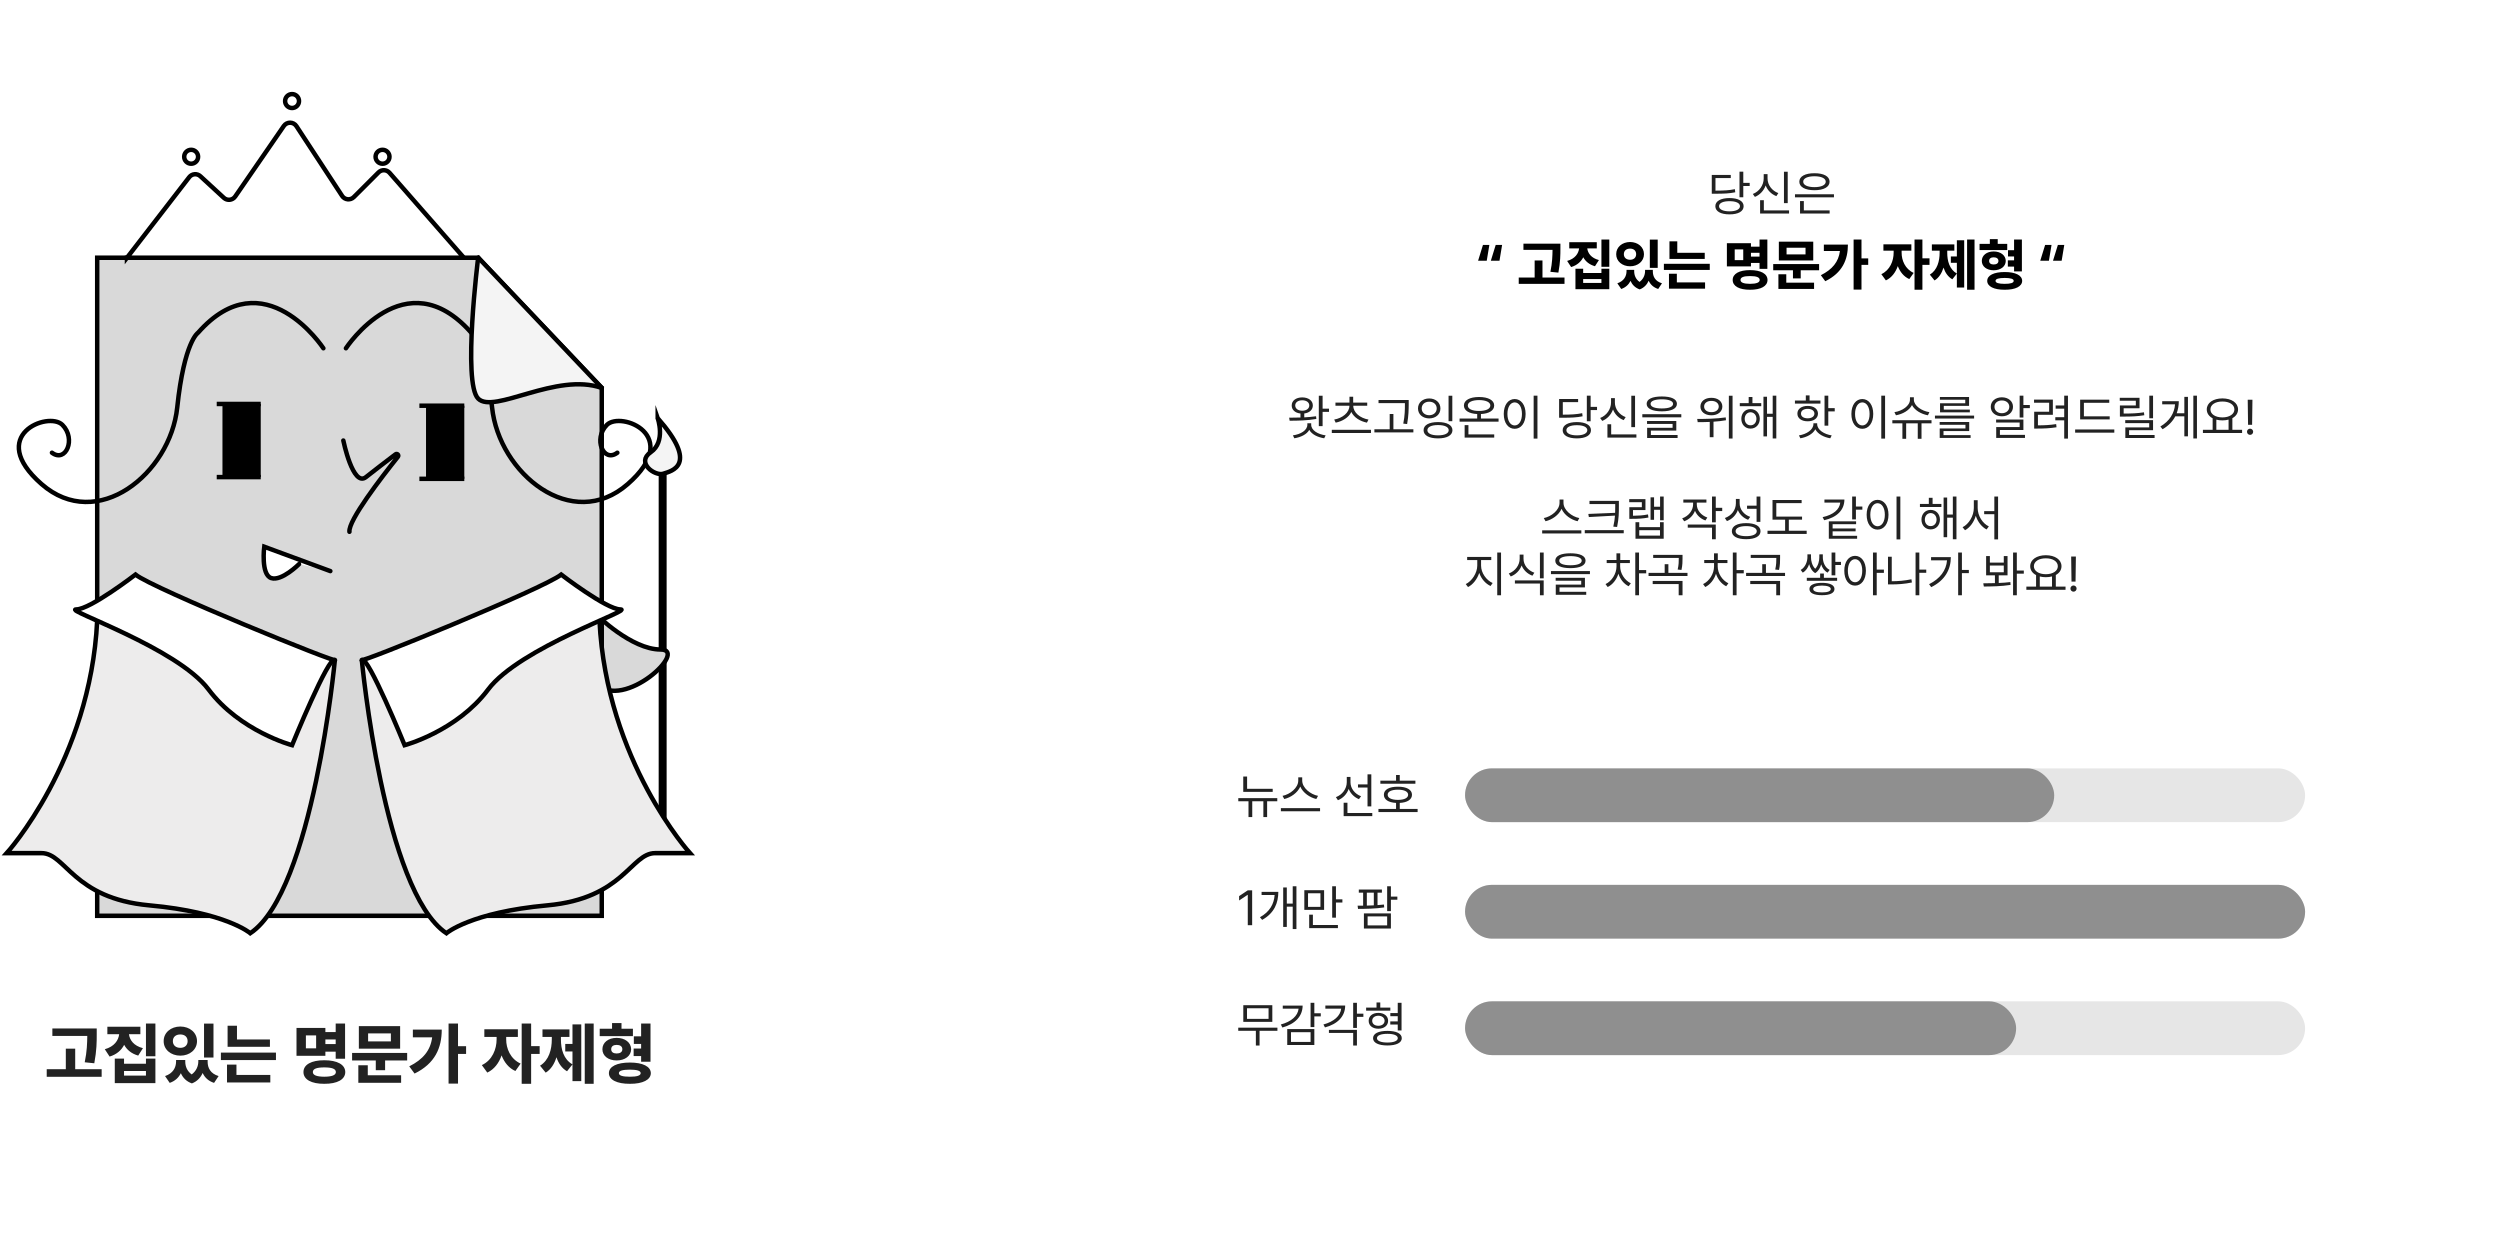 <svg width="1116" height="560" viewBox="0 0 1116 560" fill="none" xmlns="http://www.w3.org/2000/svg">
<path d="M43.18 459.115V461.635C43.18 465.004 43.18 468.842 42.096 474.643L37.818 474.203C38.844 469.281 38.917 465.546 38.961 462.455H23.375V459.115H43.18ZM45.377 477.279V480.678H20.855V477.279H29.381V468.139H33.57V477.279H45.377ZM62.662 458.324V461.664H57.565C57.872 464.257 59.703 466.85 63.805 467.904L61.695 471.215C58.678 470.365 56.612 468.622 55.426 466.41C54.195 468.812 52.071 470.717 48.922 471.654L46.783 468.373C51.017 467.201 52.877 464.433 53.199 461.664H47.926V458.324H62.662ZM69.371 456.918V471.508H65.152V456.918H69.371ZM55.367 472.562V474.848H65.152V472.562H69.371V483.52H51.236V472.562H55.367ZM55.367 480.15H65.152V478.1H55.367V480.15ZM82.701 473.91C82.701 476.005 83.507 478.158 85.572 479.623C87.652 478.085 88.502 475.888 88.531 473.91V473.178H92.691V473.91C92.662 476.752 93.981 479.271 97.584 480.355L95.562 483.402C93.028 482.582 91.402 481.015 90.465 478.979C89.571 481.015 88.033 482.729 85.66 483.637C83.17 482.758 81.617 481.088 80.738 479.066C79.772 481.015 78.175 482.567 75.758 483.402L73.678 480.355C77.252 479.154 78.57 476.547 78.6 473.91V473.178H82.701V473.91ZM95.299 456.947V472.094H91.08V456.947H95.299ZM80.504 458.236C84.723 458.266 87.945 460.961 87.945 464.77C87.945 468.52 84.723 471.244 80.504 471.244C76.285 471.244 73.033 468.52 73.062 464.77C73.033 460.961 76.285 458.266 80.504 458.236ZM80.504 461.781C78.541 461.781 77.164 462.836 77.164 464.77C77.164 466.645 78.541 467.758 80.504 467.758C82.408 467.758 83.756 466.645 83.756 464.77C83.756 462.836 82.408 461.781 80.504 461.781ZM120.494 464.008V467.289H101.598V457.885H105.787V464.008H120.494ZM123.189 469.896V473.207H98.609V469.896H123.189ZM120.67 479.857V483.227H101.334V475.229H105.553V479.857H120.67ZM154.039 456.918V472.621H149.85V469.457H145.25V471.303H132.359V458.881H145.25V460.727H149.85V456.918H154.039ZM136.549 462.191V467.963H141.119V462.191H136.549ZM144.752 473.295C150.553 473.295 154.098 475.229 154.127 478.568C154.098 481.908 150.553 483.842 144.752 483.812C139.01 483.842 135.465 481.908 135.465 478.568C135.465 475.229 139.01 473.295 144.752 473.295ZM144.752 476.488C141.383 476.488 139.654 477.104 139.654 478.568C139.654 479.975 141.383 480.619 144.752 480.648C148.18 480.619 149.908 479.975 149.938 478.568C149.908 477.104 148.18 476.488 144.752 476.488ZM145.25 466.059H149.85V464.008H145.25V466.059ZM181.754 470.043V473.383H171.91V477.748H167.75V473.383H157.174V470.043H181.754ZM178.619 458.061V468.139H160.191V458.061H178.619ZM164.322 461.312V464.887H174.488V461.312H164.322ZM179.059 480.004V483.373H159.957V475.521H164.176V480.004H179.059ZM204.459 456.918V467.025H208.062V470.482H204.459V483.725H200.24V456.918H204.459ZM197.193 459.613C197.193 467.787 194.205 474.76 185.064 479.242L182.691 476.02C188.858 472.929 192.169 468.915 192.916 463.07H184.303V459.613H197.193ZM225.963 463.949C225.934 467.992 227.809 472.709 232.408 474.789L230.064 478.1C227.105 476.781 225.084 474.188 223.912 471.127C222.726 474.525 220.616 477.367 217.525 478.803L215.094 475.463C219.752 473.295 221.686 468.344 221.686 463.949V462.895H216.207V459.467H231.178V462.895H225.963V463.949ZM237.096 456.918V466.996H240.904V470.482H237.096V483.812H232.877V456.918H237.096ZM265.016 456.918V483.812H261.031V456.918H265.016ZM259.479 457.299V482.611H255.553V469.369H252.33V466H255.553V457.299H259.479ZM250.396 463.979C250.396 468.402 251.568 472.855 255.553 475.141L253.121 478.217C250.792 476.884 249.298 474.657 248.404 471.947C247.496 474.892 245.958 477.382 243.6 478.832L241.08 475.727C245.094 473.236 246.324 468.432 246.324 463.979V462.895H242.164V459.525H254.205V462.895H250.396V463.979ZM282.535 459.232V462.543H267.711V459.232H273.219V456.684H277.438V459.232H282.535ZM275.27 463.305C278.99 463.305 281.715 465.385 281.744 468.373C281.715 471.361 278.99 473.383 275.27 473.383C271.549 473.383 268.912 471.361 268.912 468.373C268.912 465.385 271.549 463.305 275.27 463.305ZM275.27 466.439C273.805 466.439 272.838 467.084 272.838 468.373C272.838 469.662 273.805 470.277 275.27 470.277C276.764 470.277 277.818 469.662 277.818 468.373C277.818 467.084 276.764 466.439 275.27 466.439ZM290.387 456.918V473.969H286.197V471.42H282.857V468.051H286.197V466H282.945V462.631H286.197V456.918H290.387ZM281.188 474.32C286.93 474.32 290.504 476.078 290.533 479.066C290.504 482.025 286.93 483.842 281.188 483.812C275.416 483.842 271.812 482.025 271.812 479.066C271.812 476.078 275.416 474.32 281.188 474.32ZM281.188 477.484C277.965 477.514 276.266 477.953 276.266 479.066C276.266 480.15 277.965 480.648 281.188 480.648C284.322 480.648 285.992 480.15 285.992 479.066C285.992 477.953 284.322 477.514 281.188 477.484Z" fill="#222222"/>
<g filter="url(#filter0_d_449_3)">
<path fill-rule="evenodd" clip-rule="evenodd" d="M532 0C498.311 0 471 27.311 471 61V237.794L410.636 272.147C407.267 274.065 407.267 278.921 410.636 280.838L471 315.192V491C471 524.689 498.311 552 532 552H1049C1082.69 552 1110 524.689 1110 491V61C1110 27.311 1082.69 0 1049 0H532Z" fill="white"/>
</g>
<path d="M697.94 224.455C697.94 227.721 701.679 230.643 705.009 231.266L704.235 232.684C701.356 232.018 698.316 229.966 697.081 227.141C695.846 229.955 692.816 232.007 689.927 232.684L689.153 231.266C692.462 230.621 696.179 227.742 696.179 224.455V222.994H697.94V224.455ZM705.911 236.744V238.141H688.423V236.744H705.911ZM722.669 223.596V225.959C722.669 228.773 722.669 231.373 721.874 235.24L720.177 235.09C720.596 233.253 720.811 231.663 720.929 230.17L709.263 230.814L709.026 229.418L720.993 228.924C721.025 227.914 721.025 226.937 721.036 225.959V225.014H709.542V223.596H722.669ZM724.839 236.637V238.055H707.437V236.637H724.839ZM742.671 221.662V232.232H741.06V227.57H738.374V232.039H736.806V222.006H738.374V226.217H741.06V221.662H742.671ZM731.757 233.113V235.305H741.017V233.113H742.671V240.482H730.081V233.113H731.757ZM731.757 239.107H741.017V236.68H731.757V239.107ZM734.528 222.801V227.699H728.964V230.234C731.478 230.202 733.4 230.105 735.667 229.633L735.86 231.029C733.39 231.502 731.349 231.609 728.577 231.609H727.331V226.41H732.917V224.176H727.288V222.801H734.528ZM757.452 225.186C757.452 227.721 759.321 230.041 762.157 231.029L761.298 232.34C759.117 231.566 757.452 229.998 756.636 228.021C755.819 230.191 754.068 231.878 751.823 232.705L750.921 231.395C753.778 230.385 755.776 227.914 755.798 225.186V224.369H751.437V222.994H761.749V224.369H757.452V225.186ZM765.917 221.641V226.689H768.796V228.129H765.917V233.156H764.241V221.641H765.917ZM765.917 234.166V240.74H764.241V235.541H753.413V234.166H765.917ZM776.573 224.648C776.552 227.377 778.485 229.783 781.3 230.729L780.354 232.039C778.249 231.244 776.595 229.697 775.778 227.678C774.951 229.966 773.2 231.749 770.901 232.619L769.978 231.244C772.921 230.213 774.876 227.678 774.897 224.713V222.736H776.573V224.648ZM785.833 221.641V232.963H784.136V227.141H779.882V225.744H784.136V221.641H785.833ZM779.495 233.521C783.47 233.521 785.897 234.832 785.897 237.131C785.897 239.408 783.47 240.697 779.495 240.697C775.521 240.697 773.093 239.408 773.093 237.131C773.093 234.832 775.521 233.521 779.495 233.521ZM779.495 234.854C776.573 234.854 774.747 235.713 774.769 237.131C774.747 238.506 776.573 239.344 779.495 239.344C782.417 239.344 784.222 238.506 784.222 237.131C784.222 235.713 782.417 234.854 779.495 234.854ZM804.438 230.6V231.975H798.53V236.916H806.501V238.334H789.013V236.916H796.876V231.975H791.247V223.209H804.245V224.584H792.944V230.6H804.438ZM828.479 221.641V226.109H831.358V227.506H828.479V231.867H826.804V221.641H828.479ZM823.345 222.994C823.323 227.764 819.95 230.943 814.321 232.232L813.612 230.857C818.479 229.794 821.196 227.377 821.476 224.369H814.429V222.994H823.345ZM828.565 232.727V234.016H818.081V235.906H828.351V237.195H818.081V239.172H829.017V240.482H816.384V232.727H828.565ZM848.31 221.641V240.783H846.612V221.641H848.31ZM838.147 223.123C840.983 223.145 843.024 225.723 843.024 229.783C843.024 233.844 840.983 236.422 838.147 236.422C835.29 236.422 833.271 233.844 833.271 229.783C833.271 225.723 835.29 223.145 838.147 223.123ZM838.147 224.627C836.235 224.648 834.903 226.668 834.903 229.783C834.903 232.898 836.235 234.918 838.147 234.918C840.06 234.918 841.392 232.898 841.392 229.783C841.392 226.668 840.06 224.648 838.147 224.627ZM866.636 224.949V226.324H857.054V224.949H861.028V222.221H862.704V224.949H866.636ZM861.845 227.613C864.251 227.613 865.97 229.418 865.991 231.953C865.97 234.51 864.251 236.336 861.845 236.336C859.46 236.336 857.741 234.51 857.741 231.953C857.741 229.418 859.46 227.613 861.845 227.613ZM861.845 229.031C860.341 229.053 859.245 230.277 859.245 231.953C859.245 233.65 860.341 234.875 861.845 234.854C863.37 234.875 864.487 233.65 864.487 231.953C864.487 230.277 863.37 229.053 861.845 229.031ZM873.36 221.641V240.74H871.749V231.094H869.214V239.795H867.624V222.113H869.214V229.697H871.749V221.641H873.36ZM882.835 226.775C882.835 230.234 885.048 233.715 887.819 234.982L886.81 236.357C884.64 235.24 882.846 232.952 881.997 230.234C881.148 233.092 879.354 235.541 877.185 236.701L876.089 235.348C878.882 233.973 881.116 230.299 881.116 226.775V223.295H882.835V226.775ZM891.944 221.641V240.783H890.269V229.547H885.735V228.172H890.269V221.641H891.944ZM661.148 252.506C661.148 255.75 663.512 259.037 666.326 260.262L665.381 261.594C663.146 260.573 661.213 258.371 660.332 255.729C659.43 258.532 657.507 260.971 655.326 262.066L654.316 260.734C657.045 259.424 659.43 255.814 659.451 252.506V250.014H654.939V248.617H665.703V250.014H661.148V252.506ZM670.064 246.641V265.74H668.367V246.641H670.064ZM680.098 249.412C680.076 252.205 682.096 254.676 684.932 255.664L684.072 256.996C681.859 256.19 680.108 254.536 679.26 252.42C678.411 254.687 676.639 256.47 674.404 257.34L673.523 256.008C676.381 254.955 678.379 252.291 678.379 249.412V247.586H680.098V249.412ZM689.1 259.102V265.74H687.424V260.498H676.252V259.102H689.1ZM689.1 246.641V258.156H687.424V246.641H689.1ZM701.045 246.984C705.299 246.984 707.791 248.145 707.791 250.271C707.791 252.441 705.299 253.602 701.045 253.623C696.791 253.602 694.277 252.441 694.277 250.271C694.277 248.145 696.791 246.984 701.045 246.984ZM701.045 248.252C697.865 248.252 696.018 249.025 696.039 250.271C696.018 251.604 697.865 252.334 701.045 252.334C704.203 252.334 706.072 251.604 706.072 250.271C706.072 249.025 704.203 248.252 701.045 248.252ZM709.746 254.912V256.287H692.344V254.912H709.746ZM707.512 257.941V262.217H696.168V264.193H708.092V265.525H694.492V260.971H705.857V259.23H694.449V257.941H707.512ZM723.238 252.871C723.238 255.922 725.236 259.059 728.008 260.391L727.02 261.701C724.914 260.67 723.249 258.586 722.465 256.115C721.627 258.769 719.854 260.992 717.674 262.045L716.707 260.734C719.5 259.424 721.584 256.158 721.605 252.871V251.346H717.223V249.971H721.584V247.006H723.281V249.971H727.578V251.346H723.238V252.871ZM731.66 246.641V254.482H734.861V255.922H731.66V265.74H729.984V246.641H731.66ZM753.295 255.729V257.125H735.914V255.729H743.111V251.861H744.766V255.729H753.295ZM751.082 259.316V265.74H749.363V260.713H737.762V259.316H751.082ZM751.082 247.693V249.133C751.082 250.594 751.082 252.248 750.609 254.418L748.912 254.246C749.406 252.098 749.406 250.572 749.406 249.133V249.068H737.977V247.693H751.082ZM766.787 252.871C766.787 255.922 768.785 259.059 771.557 260.391L770.568 261.701C768.463 260.67 766.798 258.586 766.014 256.115C765.176 258.769 763.403 260.992 761.223 262.045L760.256 260.734C763.049 259.424 765.133 256.158 765.154 252.871V251.346H760.771V249.971H765.133V247.006H766.83V249.971H771.127V251.346H766.787V252.871ZM775.209 246.641V254.482H778.41V255.922H775.209V265.74H773.533V246.641H775.209ZM796.844 255.729V257.125H779.463V255.729H786.66V251.861H788.314V255.729H796.844ZM794.631 259.316V265.74H792.912V260.713H781.311V259.316H794.631ZM794.631 247.693V249.133C794.631 250.594 794.631 252.248 794.158 254.418L792.461 254.246C792.955 252.098 792.955 250.572 792.955 249.133V249.068H781.525V247.693H794.631ZM819.295 246.641V250.809H821.809V252.227H819.295V256.824H817.619V246.641H819.295ZM808.424 248.789C808.424 250.196 808.821 252.42 810.314 253.902C811.732 252.463 812.141 250.271 812.141 248.811V247.479H812.506V247.457H813.709V248.789C813.709 250.809 814.547 253.279 816.76 254.418L815.836 255.621C814.343 254.837 813.451 253.473 812.979 251.947C812.538 253.483 811.732 254.966 810.293 255.836C808.832 254.944 808.016 253.387 807.607 251.84C807.103 253.365 806.211 254.805 804.75 255.621L803.826 254.418C805.975 253.193 806.812 250.594 806.834 248.789V247.457H808.424V248.789ZM820.09 257.941V259.273H806.555V257.941H812.506V256.029H814.182V257.941H820.09ZM813.344 260.176C816.846 260.176 818.908 261.164 818.908 262.926C818.908 264.752 816.846 265.697 813.344 265.697C809.777 265.697 807.715 264.752 807.736 262.926C807.715 261.164 809.777 260.176 813.344 260.176ZM813.344 261.4C810.809 261.422 809.391 261.98 809.412 262.926C809.391 263.914 810.809 264.473 813.344 264.451C815.814 264.473 817.254 263.914 817.254 262.926C817.254 261.98 815.814 261.422 813.344 261.4ZM828.104 248.123C830.918 248.145 832.916 250.723 832.938 254.783C832.916 258.844 830.918 261.422 828.104 261.422C825.268 261.422 823.291 258.844 823.291 254.783C823.291 250.723 825.268 248.145 828.104 248.123ZM828.104 249.627C826.213 249.648 824.881 251.668 824.881 254.783C824.881 257.898 826.213 259.918 828.104 259.918C830.016 259.918 831.305 257.898 831.305 254.783C831.305 251.668 830.016 249.648 828.104 249.627ZM837.771 246.641V254.268H840.973V255.729H837.771V265.74H836.096V246.641H837.771ZM859.879 254.268V255.686H856.785V265.74H855.109V246.641H856.785V254.268H859.879ZM844.475 248.531V259.467C847.268 259.456 850.114 259.241 853.262 258.586L853.477 260.025C850.189 260.691 847.225 260.885 844.324 260.885H842.799V248.531H844.475ZM875.799 246.641V254.418H878.893V255.836H875.799V265.74H874.123V246.641H875.799ZM870.857 248.703C870.857 254.117 868.322 259.037 862.092 262.109L861.146 260.777C866.088 258.317 868.773 254.644 869.16 250.121H862.027V248.703H870.857ZM888.281 248.23V251.152H894.49V248.23H896.166V256.824H892.234V260.24C893.996 260.176 895.769 260.047 897.412 259.832L897.52 261.1C893.48 261.744 888.947 261.809 885.596 261.83L885.316 260.391C886.874 260.38 888.668 260.369 890.537 260.305V256.824H886.605V248.23H888.281ZM888.281 255.449H894.49V252.463H888.281V255.449ZM900.312 246.641V254.676H903.428V256.094H900.312V265.74H898.637V246.641H900.312ZM922.055 261.873V263.291H904.566V261.873H908.906V256.717C907.273 255.868 906.285 254.493 906.285 252.764C906.285 249.799 909.186 247.865 913.268 247.844C917.35 247.865 920.25 249.799 920.25 252.764C920.25 254.461 919.294 255.825 917.715 256.674V261.873H922.055ZM913.268 249.24C910.131 249.219 907.918 250.637 907.918 252.764C907.918 254.891 910.131 256.33 913.268 256.33C916.383 256.33 918.617 254.891 918.617 252.764C918.617 250.637 916.383 249.219 913.268 249.24ZM910.561 261.873H916.018V257.318C915.19 257.544 914.267 257.662 913.268 257.662C912.29 257.662 911.377 257.555 910.561 257.34V261.873ZM926.674 248.445L926.523 259.617H924.719L924.568 248.445H926.674ZM925.621 264.129C924.869 264.129 924.225 263.506 924.246 262.732C924.225 261.98 924.869 261.357 925.621 261.357C926.373 261.357 926.996 261.98 926.996 262.732C926.996 263.506 926.373 264.129 925.621 264.129Z" fill="#222222"/>
<path d="M590.411 176.662V182.441H593.269V183.859H590.411V190.24H588.714V176.662H590.411ZM585.319 189.596C585.319 192.109 588.306 193.871 591.765 194.344L591.12 195.654C588.22 195.192 585.588 193.936 584.46 191.895C583.321 193.936 580.679 195.192 577.778 195.654L577.155 194.344C580.614 193.871 583.601 192.109 583.601 189.596V188.951H585.319V189.596ZM575.479 186.459C576.973 186.459 578.713 186.448 580.528 186.373V184.59C578.165 184.343 576.597 182.957 576.618 181.002C576.597 178.854 578.53 177.414 581.323 177.393C584.116 177.414 586.05 178.854 586.05 181.002C586.05 182.925 584.524 184.3 582.226 184.568V186.309C584.02 186.212 585.824 186.062 587.489 185.814L587.618 187.018C583.579 187.748 579.003 187.812 575.694 187.812L575.479 186.459ZM581.323 178.682C579.476 178.682 578.187 179.605 578.187 181.002C578.187 182.398 579.476 183.344 581.323 183.344C583.171 183.344 584.46 182.398 584.46 181.002C584.46 179.605 583.171 178.682 581.323 178.682ZM612.003 191.873V193.291H594.515V191.873H612.003ZM604.097 181.109C604.097 184.268 607.255 186.652 610.886 187.297L610.198 188.672C607.18 188.06 604.43 186.405 603.237 183.902C602.023 186.405 599.273 188.06 596.255 188.672L595.589 187.297C599.198 186.652 602.378 184.268 602.378 181.109H596.147V179.734H602.399V177.113H604.054V179.734H610.327V181.109H604.097ZM628.847 178.574V180.486C628.825 182.828 628.825 185.449 628.138 189.295L626.419 189.102C627.149 185.449 627.149 182.764 627.149 180.486V179.971H615.376V178.574H628.847ZM630.931 191.637V193.033H613.528V191.637H620.36V184.805H622.015V191.637H630.931ZM648.312 176.662V188.027H646.636V176.662H648.312ZM641.931 188.414C645.905 188.414 648.354 189.746 648.376 192.045C648.354 194.365 645.905 195.697 641.931 195.697C637.913 195.697 635.485 194.365 635.485 192.045C635.485 189.746 637.913 188.414 641.931 188.414ZM641.931 189.746C638.966 189.746 637.183 190.605 637.183 192.045C637.183 193.484 638.966 194.344 641.931 194.344C644.874 194.344 646.7 193.484 646.7 192.045C646.7 190.605 644.874 189.746 641.931 189.746ZM637.999 177.865C640.899 177.887 643.005 179.691 643.005 182.334C643.005 184.977 640.899 186.76 637.999 186.781C635.099 186.76 632.993 184.977 632.993 182.334C632.993 179.691 635.099 177.887 637.999 177.865ZM637.999 179.326C636.044 179.305 634.626 180.529 634.647 182.334C634.626 184.117 636.044 185.342 637.999 185.363C639.933 185.342 641.351 184.117 641.351 182.334C641.351 180.529 639.933 179.305 637.999 179.326ZM668.958 186.824V188.221H651.556V186.824H659.419V184.826C655.756 184.644 653.489 183.258 653.489 181.002C653.489 178.66 656.11 177.221 660.257 177.221C664.36 177.221 667.003 178.66 667.003 181.002C667.003 183.258 664.715 184.644 661.095 184.826V186.824H668.958ZM667.024 193.914V195.332H653.812V189.768H655.509V193.914H667.024ZM660.257 178.596C657.185 178.596 655.208 179.541 655.229 181.002C655.208 182.549 657.185 183.451 660.257 183.451C663.308 183.451 665.284 182.549 665.284 181.002C665.284 179.541 663.308 178.596 660.257 178.596ZM686.317 176.641V195.783H684.62V176.641H686.317ZM676.155 178.123C678.991 178.145 681.032 180.723 681.032 184.783C681.032 188.844 678.991 191.422 676.155 191.422C673.298 191.422 671.278 188.844 671.278 184.783C671.278 180.723 673.298 178.145 676.155 178.123ZM676.155 179.627C674.243 179.648 672.911 181.668 672.911 184.783C672.911 187.898 674.243 189.918 676.155 189.918C678.067 189.918 679.399 187.898 679.399 184.783C679.399 181.668 678.067 179.648 676.155 179.627ZM710.058 176.641V181.625H712.915V183.043H710.058V188.049H708.36V176.641H710.058ZM703.913 188.414C707.802 188.414 710.208 189.768 710.208 192.045C710.208 194.365 707.802 195.697 703.913 195.697C700.003 195.697 697.575 194.365 697.575 192.045C697.575 189.768 700.003 188.414 703.913 188.414ZM703.913 189.811C701.034 189.789 699.229 190.648 699.229 192.045C699.229 193.463 701.034 194.344 703.913 194.344C706.771 194.344 708.575 193.463 708.575 192.045C708.575 190.648 706.771 189.789 703.913 189.811ZM704.472 178.102V179.498H697.64V185.105C701.507 185.084 703.741 184.966 706.298 184.439L706.47 185.836C703.806 186.373 701.507 186.48 697.468 186.48H695.985V178.102H704.472ZM729.888 176.662V190.67H728.212V176.662H729.888ZM730.489 193.914V195.332H717.556V189.381H719.231V193.914H730.489ZM720.886 179.648C720.864 182.549 722.862 185.17 725.698 186.201L724.817 187.555C722.604 186.706 720.886 184.987 720.048 182.785C719.199 185.127 717.459 187.007 715.235 187.898L714.312 186.588C717.212 185.471 719.167 182.656 719.167 179.648V177.736H720.886V179.648ZM741.833 176.984C746.087 176.984 748.579 178.145 748.579 180.271C748.579 182.441 746.087 183.602 741.833 183.623C737.579 183.602 735.065 182.441 735.065 180.271C735.065 178.145 737.579 176.984 741.833 176.984ZM741.833 178.252C738.653 178.252 736.806 179.025 736.827 180.271C736.806 181.604 738.653 182.334 741.833 182.334C744.991 182.334 746.86 181.604 746.86 180.271C746.86 179.025 744.991 178.252 741.833 178.252ZM750.534 184.912V186.287H733.132V184.912H750.534ZM748.3 187.941V192.217H736.956V194.193H748.88V195.525H735.28V190.971H746.646V189.23H735.237V187.941H748.3ZM763.962 177.586C766.819 177.564 768.86 179.133 768.86 181.475C768.86 183.795 766.819 185.406 763.962 185.385C761.104 185.406 759.063 183.795 759.063 181.475C759.063 179.133 761.104 177.564 763.962 177.586ZM763.962 178.961C762.05 178.939 760.696 179.992 760.718 181.475C760.696 182.979 762.05 184.01 763.962 183.988C765.896 184.01 767.249 182.979 767.249 181.475C767.249 179.992 765.896 178.939 763.962 178.961ZM773.415 176.662V195.762H771.761V176.662H773.415ZM757.624 187.018C761.212 187.018 766.11 186.953 770.364 186.33L770.472 187.598C768.646 187.931 766.744 188.135 764.907 188.242V195.16H763.231V188.35C761.287 188.436 759.45 188.446 757.86 188.457L757.624 187.018ZM786.22 179.949V181.324H776.638V179.949H780.612V177.221H782.288V179.949H786.22ZM781.429 182.613C783.835 182.613 785.554 184.418 785.575 186.953C785.554 189.51 783.835 191.336 781.429 191.336C779.044 191.336 777.325 189.51 777.325 186.953C777.325 184.418 779.044 182.613 781.429 182.613ZM781.429 184.031C779.925 184.053 778.829 185.277 778.829 186.953C778.829 188.65 779.925 189.875 781.429 189.854C782.954 189.875 784.071 188.65 784.071 186.953C784.071 185.277 782.954 184.053 781.429 184.031ZM792.944 176.641V195.74H791.333V186.094H788.798V194.795H787.208V177.113H788.798V184.697H791.333V176.641H792.944ZM812.646 178.811V180.164H801.259V178.811H806.114V176.512H807.79V178.811H812.646ZM806.952 181.195C809.702 181.195 811.528 182.549 811.55 184.633C811.528 186.717 809.702 188.07 806.952 188.07C804.202 188.07 802.333 186.717 802.354 184.633C802.333 182.549 804.202 181.195 806.952 181.195ZM806.952 182.506C805.147 182.506 803.944 183.344 803.966 184.633C803.944 185.922 805.147 186.738 806.952 186.738C808.735 186.738 809.938 185.922 809.96 184.633C809.938 183.344 808.735 182.506 806.952 182.506ZM816.147 176.641V182.205H819.026V183.645H816.147V190.025H814.472V176.641H816.147ZM811.185 189.273C811.163 191.895 814.278 193.828 817.673 194.365L817.028 195.654C814.171 195.171 811.496 193.796 810.368 191.637C809.208 193.796 806.555 195.171 803.687 195.654L803.042 194.365C806.415 193.828 809.509 191.895 809.509 189.273V188.951H811.185V189.273ZM841.499 176.641V195.783H839.802V176.641H841.499ZM831.337 178.123C834.173 178.145 836.214 180.723 836.214 184.783C836.214 188.844 834.173 191.422 831.337 191.422C828.479 191.422 826.46 188.844 826.46 184.783C826.46 180.723 828.479 178.145 831.337 178.123ZM831.337 179.627C829.425 179.648 828.093 181.668 828.093 184.783C828.093 187.898 829.425 189.918 831.337 189.918C833.249 189.918 834.581 187.898 834.581 184.783C834.581 181.668 833.249 179.648 831.337 179.627ZM862.231 187.576V188.973H857.763V195.891H856.087V188.973H850.909V195.891H849.233V188.973H844.743V187.576H862.231ZM854.347 178.424C854.347 181.131 857.892 183.494 861.286 183.988L860.62 185.385C857.666 184.858 854.733 183.193 853.509 180.83C852.273 183.226 849.341 184.858 846.354 185.385L845.667 183.988C849.104 183.494 852.606 181.174 852.606 178.424V177.328H854.347V178.424ZM881.245 185.514V186.846H863.757V185.514H881.245ZM879.054 188.371V192.432H867.581V194.258H879.677V195.482H865.884V191.271H877.378V189.639H865.862V188.371H879.054ZM878.989 177.221V181.174H867.71V182.85H879.333V184.074H866.034V180.014H877.292V178.445H865.97V177.221H878.989ZM903.245 176.641V180.787H906.124V182.205H903.245V186.373H901.569V176.641H903.245ZM903.245 187.275V191.938H892.761V194.129H903.954V195.482H891.106V190.648H901.569V188.629H891.063V187.275H903.245ZM893.642 177.35C896.521 177.371 898.604 179.09 898.604 181.582C898.604 184.096 896.521 185.836 893.642 185.836C890.784 185.836 888.657 184.096 888.679 181.582C888.657 179.09 890.784 177.371 893.642 177.35ZM893.642 178.768C891.729 178.746 890.312 179.928 890.333 181.582C890.312 183.258 891.729 184.461 893.642 184.461C895.554 184.461 896.95 183.258 896.95 181.582C896.95 179.928 895.554 178.746 893.642 178.768ZM923.14 176.641V195.783H921.464V187.641H917.489V186.223H921.464V182.42H917.64V181.002H921.464V176.641H923.14ZM916.394 178.381V185.17H909.733V189.875C912.602 189.864 914.976 189.757 917.876 189.316L918.026 190.734C914.976 191.207 912.526 191.314 909.476 191.314H908.058V183.795H914.739V179.777H907.993V178.381H916.394ZM941.767 185.836V187.232H928.575V178.424H941.573V179.82H930.251V185.836H941.767ZM943.829 191.723V193.141H926.341V191.723H943.829ZM955.087 177.586V182.248H947.997V184.611C951.617 184.611 954.066 184.515 957.063 184.053L957.214 185.363C954.142 185.857 951.628 185.965 947.868 185.965H946.321V181.002H953.433V178.896H946.257V177.586H955.087ZM961.124 187.555V192.045H950.425V194.172H961.812V195.525H948.749V190.777H959.405V188.887H948.706V187.555H961.124ZM961.124 176.641V186.717H959.448V176.641H961.124ZM980.718 176.641V195.74H979.106V176.641H980.718ZM976.7 177.156V194.773H975.089V185.857H971.05C969.879 188.081 968.042 190.047 965.378 191.615L964.39 190.391C968.547 187.931 970.631 184.482 970.942 180.486H965.206V179.09H972.618C972.607 180.97 972.307 182.785 971.673 184.482H975.089V177.156H976.7ZM1000.87 191.873V193.291H983.382V191.873H987.722V186.717C986.089 185.868 985.101 184.493 985.101 182.764C985.101 179.799 988.001 177.865 992.083 177.844C996.165 177.865 999.065 179.799 999.065 182.764C999.065 184.461 998.109 185.825 996.53 186.674V191.873H1000.87ZM992.083 179.24C988.946 179.219 986.733 180.637 986.733 182.764C986.733 184.891 988.946 186.33 992.083 186.33C995.198 186.33 997.433 184.891 997.433 182.764C997.433 180.637 995.198 179.219 992.083 179.24ZM989.376 191.873H994.833V187.318C994.006 187.544 993.082 187.662 992.083 187.662C991.105 187.662 990.192 187.555 989.376 187.34V191.873ZM1005.49 178.445L1005.34 189.617H1003.53L1003.38 178.445H1005.49ZM1004.44 194.129C1003.68 194.129 1003.04 193.506 1003.06 192.732C1003.04 191.98 1003.68 191.357 1004.44 191.357C1005.19 191.357 1005.81 191.98 1005.81 192.732C1005.81 193.506 1005.19 194.129 1004.44 194.129Z" fill="#222222"/>
<path d="M568.135 352.107V353.504H554.986V346.629H556.705V352.107H568.135ZM570.176 356.275V357.672H565.643V364.74H563.967V357.672H559.004V364.74H557.328V357.672H552.773V356.275H570.176ZM581.305 348.455C581.305 351.721 585.043 354.643 588.373 355.266L587.6 356.684C584.721 356.018 581.681 353.966 580.445 351.141C579.21 353.955 576.181 356.007 573.291 356.684L572.518 355.266C575.826 354.621 579.543 351.742 579.543 348.455V346.994H581.305V348.455ZM589.275 360.744V362.141H571.787V360.744H589.275ZM602.854 349.25C602.854 351.914 604.787 354.428 607.58 355.438L606.635 356.748C604.54 355.91 602.875 354.245 602.059 352.172C601.242 354.481 599.502 356.318 597.246 357.221L596.344 355.846C599.201 354.793 601.178 352.129 601.199 349.186V346.822H602.854V349.25ZM612.156 345.662V359.971H610.459V351.57H606.205V350.152H610.459V345.662H612.156ZM612.586 362.914V364.332H599.803V358.338H601.5V362.914H612.586ZM631.836 348.477V349.873H616.195V348.477H623.199V345.963H624.854V348.477H631.836ZM632.824 361.109V362.506H615.336V361.109H623.199V358.424C619.805 358.241 617.742 356.92 617.764 354.771C617.742 352.494 620.148 351.162 624.037 351.184C627.883 351.162 630.311 352.494 630.311 354.771C630.311 356.92 628.227 358.241 624.854 358.424V361.109H632.824ZM624.037 352.516C621.18 352.516 619.439 353.354 619.461 354.771C619.439 356.232 621.18 357.049 624.037 357.07C626.852 357.049 628.592 356.232 628.592 354.771C628.592 353.354 626.852 352.516 624.037 352.516Z" fill="#222222"/>
<path d="M558.961 397.445V413H557.006V399.465H556.92L553.139 401.979V400.023L557.006 397.445H558.961ZM578.727 395.641V414.74H577.072V404.75H574.43V413.795H572.818V396.156H574.43V403.354H577.072V395.641H578.727ZM570.648 398.133C570.627 402.988 568.93 407.586 563.43 410.637L562.441 409.455C566.878 406.984 568.715 403.482 568.994 399.529H563.172V398.133H570.648ZM591.08 397.381V406.168H582.25V397.381H591.08ZM583.904 398.756V404.814H589.447V398.756H583.904ZM596.365 395.641V401.463H599.244V402.881H596.365V409.648H594.689V395.641H596.365ZM597.246 412.914V414.332H584.42V408.316H586.074V412.914H597.246ZM616.883 397.102V398.498H614.928V404.041C615.905 403.987 616.872 403.901 617.785 403.783L617.914 405.072C614.025 405.674 609.492 405.717 606.227 405.738L606.033 404.299L608.504 404.277V398.498H606.57V397.102H616.883ZM620.9 407.736V414.482H608.848V407.736H620.9ZM610.502 409.09V413.107H619.225V409.09H610.502ZM620.9 395.641V400.238H623.779V401.656H620.9V406.727H619.225V395.641H620.9ZM610.158 404.256C611.179 404.234 612.221 404.202 613.273 404.148V398.498H610.158V404.256Z" fill="#222222"/>
<path d="M570.24 458.748V460.145H562.27V466.74H560.615V460.145H552.752V458.748H570.24ZM567.963 448.715V456.148H555.008V448.715H567.963ZM556.662 450.09V454.816H566.287V450.09H556.662ZM586.719 447.641V452.324H589.598V453.721H586.719V458.49H585.043V447.641H586.719ZM581.498 448.887C581.477 453.699 578.104 457.137 572.453 458.684L571.766 457.33C576.471 456.062 579.339 453.517 579.693 450.283H572.625V448.887H581.498ZM586.719 459.371V466.482H574.623V459.371H586.719ZM576.299 460.768V465.107H585.043V460.768H576.299ZM605.732 447.641V452.496H608.611V453.936H605.732V458.855H604.057V447.641H605.732ZM600.49 448.865C600.49 453.699 597.117 457.137 591.467 458.641L590.779 457.33C595.463 456.062 598.353 453.506 598.707 450.262H591.639V448.865H600.49ZM605.732 459.736V466.74H604.057V461.111H593.229V459.736H605.732ZM620.643 449.789V451.164H609.836V449.789H614.477V447.49H616.152V449.789H620.643ZM615.293 452.152C617.85 452.152 619.654 453.549 619.654 455.676C619.654 457.824 617.85 459.221 615.293 459.221C612.715 459.221 610.953 457.824 610.975 455.676C610.953 453.549 612.715 452.152 615.293 452.152ZM615.293 453.42C613.639 453.441 612.543 454.344 612.543 455.676C612.543 457.029 613.639 457.91 615.293 457.91C616.947 457.91 618.064 457.029 618.086 455.676C618.064 454.344 616.947 453.441 615.293 453.42ZM625.648 447.641V459.994H623.951V457.352H620.621V455.955H623.951V453.635H620.643V452.238H623.951V447.641H625.648ZM619.354 460.188C623.328 460.188 625.756 461.369 625.756 463.453C625.756 465.494 623.328 466.697 619.354 466.697C615.336 466.697 612.93 465.494 612.93 463.453C612.93 461.369 615.336 460.188 619.354 460.188ZM619.354 461.498C616.453 461.498 614.67 462.207 614.67 463.453C614.67 464.656 616.453 465.387 619.354 465.387C622.211 465.387 623.973 464.656 623.973 463.453C623.973 462.207 622.211 461.498 619.354 461.498Z" fill="#222222"/>
<rect x="654" y="343" width="375" height="24" rx="12" fill="#E6E6E6"/>
<rect x="654" y="395" width="375" height="24" rx="12" fill="#E6E6E6"/>
<rect x="654" y="447" width="375" height="24" rx="12" fill="#E6E6E6"/>
<rect x="654" y="343" width="263" height="24" rx="12" fill="#8F8F8F"/>
<rect x="654" y="395" width="375" height="24" rx="12" fill="#8F8F8F"/>
<rect x="654" y="447" width="246" height="24" rx="12" fill="#8F8F8F"/>
<path d="M296.584 211.42H295.03V373.067H296.584V211.42Z" stroke="black" stroke-width="2" stroke-miterlimit="10" stroke-linecap="round"/>
<path d="M266.274 274.449C266.274 274.449 281.883 289.941 294.843 289.941C307.804 289.941 278.439 317.422 266.274 305.274" fill="#D9D9D9"/>
<path d="M266.274 274.449C266.274 274.449 281.883 289.941 294.843 289.941C307.804 289.941 278.439 317.422 266.274 305.274" stroke="black" stroke-width="2" stroke-miterlimit="10"/>
<path d="M268.623 173.168V408.816H43.388V115.053H213.448L268.623 173.168Z" fill="#D9D9D9" stroke="black" stroke-width="2" stroke-miterlimit="10"/>
<path d="M149.496 294.574C149.496 294.574 139.695 397.935 111.734 416.587C111.734 416.587 100.861 407.261 66.687 404.152C32.514 401.044 29.407 380.838 18.534 380.838H3C3 380.838 40.28 339.695 43.387 277.104" fill="#EDECEC"/>
<path d="M149.496 294.574C149.496 294.574 139.695 397.935 111.734 416.587C111.734 416.587 100.861 407.261 66.687 404.152C32.514 401.044 29.407 380.838 18.534 380.838H3C3 380.838 40.28 339.695 43.387 277.104" stroke="black" stroke-width="2" stroke-miterlimit="10"/>
<path d="M161.505 294.574C161.505 294.574 171.307 397.935 199.267 416.587C199.267 416.587 210.14 407.261 244.314 404.152C278.488 401.044 281.594 380.838 292.468 380.838C303.341 380.838 308.001 380.838 308.001 380.838C308.001 380.838 270.721 339.695 267.614 277.104" fill="#EDECEC"/>
<path d="M161.505 294.574C161.505 294.574 171.307 397.935 199.267 416.587C199.267 416.587 210.14 407.261 244.314 404.152C278.488 401.044 281.594 380.838 292.468 380.838C303.341 380.838 308.001 380.838 308.001 380.838C308.001 380.838 270.721 339.695 267.614 277.104" stroke="black" stroke-width="2" stroke-miterlimit="10"/>
<path d="M56.684 115.051L84.473 79.085C85.685 77.515 87.984 77.313 89.444 78.665L99.913 88.302C101.42 89.701 103.828 89.421 104.993 87.727L126.693 56.237C128.06 54.263 130.996 54.294 132.316 56.299L152.712 87.447C153.892 89.25 156.409 89.499 157.931 87.991L168.96 76.971C170.342 75.588 172.61 75.665 173.899 77.142L207.063 115.036H56.684V115.051Z" fill="white" stroke="black" stroke-width="2" stroke-miterlimit="10"/>
<path d="M85.328 73.086C87.044 73.086 88.435 71.695 88.435 69.978C88.435 68.261 87.044 66.869 85.328 66.869C83.613 66.869 82.222 68.261 82.222 69.978C82.222 71.695 83.613 73.086 85.328 73.086Z" fill="white" stroke="black" stroke-width="2" stroke-miterlimit="10"/>
<path d="M170.761 73.086C172.477 73.086 173.868 71.695 173.868 69.978C173.868 68.261 172.477 66.869 170.761 66.869C169.045 66.869 167.654 68.261 167.654 69.978C167.654 71.695 169.045 73.086 170.761 73.086Z" fill="white" stroke="black" stroke-width="2" stroke-miterlimit="10"/>
<path d="M130.375 48.217C132.091 48.217 133.482 46.825 133.482 45.109C133.482 43.392 132.091 42 130.375 42C128.659 42 127.269 43.392 127.269 45.109C127.269 46.825 128.659 48.217 130.375 48.217Z" fill="white" stroke="black" stroke-width="2" stroke-miterlimit="10"/>
<path d="M144.355 155.465C144.355 155.465 117.948 115.115 88.435 148.501C88.435 148.501 82.221 152.356 79.115 181.888C76.008 211.419 43.388 237.842 18.534 216.082C-6.319 194.322 21.641 183.442 27.854 189.659C34.068 195.876 29.408 206.756 23.194 202.094" stroke="black" stroke-width="2" stroke-miterlimit="10" stroke-linecap="round"/>
<path d="M154.419 155.465C154.419 155.465 180.826 115.115 210.34 148.501C210.34 148.501 216.553 152.356 219.66 181.888C222.766 211.419 255.387 237.842 280.24 216.082C305.094 194.322 277.134 183.442 270.92 189.659C264.707 195.876 269.367 206.756 275.58 202.094" stroke="black" stroke-width="2" stroke-miterlimit="10" stroke-linecap="round"/>
<path d="M116.394 180.332H99.308V212.972H116.394V180.332Z" fill="black"/>
<path d="M207.265 181.109H190.178V213.75H207.265V181.109Z" fill="black"/>
<path d="M116.394 180.332H96.744" stroke="black" stroke-width="2" stroke-miterlimit="10"/>
<path d="M116.394 212.973H96.744" stroke="black" stroke-width="2" stroke-miterlimit="10"/>
<path d="M207.267 181.109H187.213" stroke="black" stroke-width="2" stroke-miterlimit="10"/>
<path d="M207.267 213.75H187.213" stroke="black" stroke-width="2" stroke-miterlimit="10"/>
<path d="M153.256 196.652C153.256 196.652 157.543 217.635 163.368 212.973C166.786 210.252 172.44 205.932 176.556 202.807C177.286 202.263 178.187 203.196 177.628 203.895C170.281 213.081 155.415 232.37 155.99 237.391" stroke="black" stroke-width="2" stroke-miterlimit="10" stroke-linecap="round"/>
<path d="M147.462 254.939L117.949 244.059C117.949 244.059 116.395 256.493 121.055 258.047C125.715 259.602 133.482 251.83 133.482 251.83" fill="white"/>
<path d="M147.462 254.939L117.949 244.059C117.949 244.059 116.395 256.493 121.055 258.047C125.715 259.602 133.482 251.83 133.482 251.83" stroke="black" stroke-width="2" stroke-miterlimit="10" stroke-linecap="round"/>
<path d="M213.449 115.053C213.449 115.053 206.427 170.868 213.449 177.94C220.47 185.012 248.43 166.018 268.624 173.184" fill="#F4F4F4"/>
<path d="M213.449 115.053C213.449 115.053 206.427 170.868 213.449 177.94C220.47 185.012 248.43 166.018 268.624 173.184" stroke="black" stroke-width="2" stroke-miterlimit="10" stroke-linecap="round"/>
<path d="M213.799 115.432L268.925 173.208" stroke="black"/>
<path d="M60.474 256.494C60.474 256.494 40.28 272.037 34.067 272.037C27.853 272.037 79.114 289.134 93.094 307.786C107.074 326.438 130.374 332.655 130.374 332.655C130.374 332.655 146.871 292.243 149.496 294.575C152.121 296.906 68.24 262.711 60.474 256.494Z" fill="white" stroke="black" stroke-width="2" stroke-miterlimit="10"/>
<path d="M250.525 256.494C250.525 256.494 270.719 272.037 276.932 272.037C283.146 272.037 231.885 289.134 217.905 307.786C203.925 326.438 180.624 332.655 180.624 332.655C180.624 332.655 164.128 292.243 161.503 294.575C158.878 296.906 242.758 262.711 250.525 256.494Z" fill="white" stroke="black" stroke-width="2" stroke-miterlimit="10"/>
<path d="M293.601 186.658C293.601 186.658 297.314 197.181 290.51 201.844C283.707 206.507 292.374 212.693 296.087 211.465C299.799 210.237 312.195 207.75 293.601 186.674V186.658Z" fill="#F4F4F4" stroke="black" stroke-width="2" stroke-miterlimit="10"/>
<path d="M213 114.5L269 173.5" stroke="black" stroke-width="2"/>
<path d="M778.206 76.641V81.625H781.063V83.043H778.206V88.049H776.509V76.641H778.206ZM772.062 88.414C775.95 88.414 778.356 89.768 778.356 92.045C778.356 94.365 775.95 95.697 772.062 95.697C768.151 95.697 765.724 94.365 765.724 92.045C765.724 89.768 768.151 88.414 772.062 88.414ZM772.062 89.811C769.183 89.789 767.378 90.648 767.378 92.045C767.378 93.463 769.183 94.344 772.062 94.344C774.919 94.344 776.724 93.463 776.724 92.045C776.724 90.648 774.919 89.789 772.062 89.811ZM772.62 78.102V79.498H765.788V85.106C769.655 85.084 771.89 84.966 774.446 84.439L774.618 85.836C771.954 86.373 769.655 86.481 765.616 86.481H764.134V78.102H772.62ZM798.036 76.662V90.67H796.36V76.662H798.036ZM798.638 93.914V95.332H785.704V89.381H787.38V93.914H798.638ZM789.034 79.648C789.013 82.549 791.011 85.17 793.847 86.201L792.966 87.555C790.753 86.706 789.034 84.987 788.196 82.785C787.348 85.127 785.607 87.007 783.384 87.898L782.46 86.588C785.36 85.471 787.315 82.656 787.315 79.648V77.736H789.034V79.648ZM818.683 86.717V88.092H801.28V86.717H818.683ZM816.749 93.914V95.332H803.536V89.768H805.233V93.914H816.749ZM809.981 77.328C814.085 77.307 816.728 78.725 816.728 81.109C816.728 83.494 814.085 84.912 809.981 84.912C805.835 84.912 803.214 83.494 803.214 81.109C803.214 78.725 805.835 77.307 809.981 77.328ZM809.981 78.682C806.909 78.682 804.933 79.606 804.954 81.109C804.933 82.613 806.909 83.537 809.981 83.537C813.032 83.537 815.009 82.613 815.009 81.109C815.009 79.606 813.032 78.682 809.981 78.682Z" fill="#222222"/>
<path d="M659.823 116.38L661.996 109.324H664.853L663.681 116.38H659.823ZM665.512 116.38L667.685 109.324H670.541L669.369 116.38H665.512ZM696.566 108.763V110.862C696.566 113.67 696.566 116.868 695.663 121.702L692.099 121.336C692.953 117.234 693.014 114.122 693.051 111.546H680.062V108.763H696.566ZM698.397 123.899V126.731H677.963V123.899H685.067V116.282H688.559V123.899H698.397ZM712.802 108.104V110.887H708.554C708.81 113.047 710.336 115.208 713.754 116.087L711.996 118.846C709.481 118.138 707.76 116.685 706.771 114.842C705.746 116.844 703.976 118.431 701.352 119.212L699.569 116.478C703.097 115.501 704.647 113.194 704.916 110.887H700.521V108.104H712.802ZM718.393 106.932V119.09H714.877V106.932H718.393ZM706.723 119.969V121.873H714.877V119.969H718.393V129.1H703.28V119.969H706.723ZM706.723 126.292H714.877V124.583H706.723V126.292ZM729.501 121.092C729.501 122.837 730.172 124.632 731.894 125.853C733.627 124.571 734.335 122.74 734.359 121.092V120.481H737.826V121.092C737.802 123.46 738.9 125.56 741.903 126.463L740.219 129.002C738.107 128.318 736.752 127.012 735.971 125.315C735.226 127.012 733.944 128.44 731.967 129.197C729.892 128.465 728.598 127.073 727.865 125.389C727.06 127.012 725.729 128.306 723.715 129.002L721.981 126.463C724.96 125.462 726.059 123.289 726.083 121.092V120.481H729.501V121.092ZM739.999 106.956V119.578H736.483V106.956H739.999ZM727.67 108.03C731.186 108.055 733.871 110.301 733.871 113.475C733.871 116.6 731.186 118.87 727.67 118.87C724.154 118.87 721.444 116.6 721.469 113.475C721.444 110.301 724.154 108.055 727.67 108.03ZM727.67 110.984C726.034 110.984 724.887 111.863 724.887 113.475C724.887 115.037 726.034 115.965 727.67 115.965C729.257 115.965 730.38 115.037 730.38 113.475C730.38 111.863 729.257 110.984 727.67 110.984ZM760.995 112.84V115.574H745.248V107.737H748.739V112.84H760.995ZM763.241 117.747V120.506H742.758V117.747H763.241ZM761.142 126.048V128.855H745.028V122.19H748.544V126.048H761.142ZM788.949 106.932V120.018H785.458V117.381H781.625V118.919H770.883V108.567H781.625V110.105H785.458V106.932H788.949ZM774.374 111.326V116.136H778.183V111.326H774.374ZM781.21 120.579C786.044 120.579 788.998 122.19 789.022 124.974C788.998 127.757 786.044 129.368 781.21 129.344C776.425 129.368 773.471 127.757 773.471 124.974C773.471 122.19 776.425 120.579 781.21 120.579ZM781.21 123.24C778.402 123.24 776.962 123.753 776.962 124.974C776.962 126.146 778.402 126.683 781.21 126.707C784.066 126.683 785.507 126.146 785.531 124.974C785.507 123.753 784.066 123.24 781.21 123.24ZM781.625 114.549H785.458V112.84H781.625V114.549ZM812.045 117.869V120.652H803.842V124.29H800.375V120.652H791.562V117.869H812.045ZM809.433 107.884V116.282H794.076V107.884H809.433ZM797.519 110.594V113.572H805.99V110.594H797.519ZM809.799 126.17V128.978H793.881V122.435H797.396V126.17H809.799ZM830.966 106.932V115.354H833.969V118.235H830.966V129.271H827.45V106.932H830.966ZM824.911 109.178C824.911 115.989 822.421 121.8 814.804 125.535L812.826 122.85C817.965 120.274 820.724 116.929 821.347 112.059H814.169V109.178H824.911ZM848.886 112.791C848.861 116.16 850.424 120.091 854.257 121.824L852.304 124.583C849.838 123.484 848.153 121.324 847.177 118.772C846.188 121.604 844.43 123.973 841.854 125.169L839.828 122.386C843.71 120.579 845.321 116.453 845.321 112.791V111.912H840.756V109.056H853.231V111.912H848.886V112.791ZM858.163 106.932V115.33H861.337V118.235H858.163V129.344H854.647V106.932H858.163ZM881.43 106.932V129.344H878.109V106.932H881.43ZM876.815 107.249V128.343H873.544V117.308H870.858V114.5H873.544V107.249H876.815ZM869.247 112.815C869.247 116.502 870.224 120.213 873.544 122.117L871.518 124.681C869.577 123.57 868.332 121.714 867.587 119.456C866.83 121.91 865.548 123.985 863.583 125.193L861.483 122.605C864.828 120.53 865.854 116.526 865.854 112.815V111.912H862.387V109.104H872.421V111.912H869.247V112.815ZM896.029 108.86V111.619H883.676V108.86H888.266V106.736H891.781V108.86H896.029ZM889.975 112.254C893.075 112.254 895.346 113.987 895.37 116.478C895.346 118.968 893.075 120.652 889.975 120.652C886.874 120.652 884.677 118.968 884.677 116.478C884.677 113.987 886.874 112.254 889.975 112.254ZM889.975 114.866C888.754 114.866 887.948 115.403 887.948 116.478C887.948 117.552 888.754 118.064 889.975 118.064C891.22 118.064 892.099 117.552 892.099 116.478C892.099 115.403 891.22 114.866 889.975 114.866ZM902.572 106.932V121.141H899.081V119.017H896.298V116.209H899.081V114.5H896.371V111.692H899.081V106.932H902.572ZM894.906 121.434C899.691 121.434 902.67 122.898 902.694 125.389C902.67 127.854 899.691 129.368 894.906 129.344C890.097 129.368 887.094 127.854 887.094 125.389C887.094 122.898 890.097 121.434 894.906 121.434ZM894.906 124.07C892.221 124.095 890.805 124.461 890.805 125.389C890.805 126.292 892.221 126.707 894.906 126.707C897.519 126.707 898.91 126.292 898.91 125.389C898.91 124.461 897.519 124.095 894.906 124.07ZM910.775 116.38L912.948 109.324H915.805L914.633 116.38H910.775ZM916.464 116.38L918.637 109.324H921.493L920.321 116.38H916.464Z" fill="black"/>
<defs>
<filter id="filter0_d_449_3" x="404.109" y="0" width="709.892" height="560" filterUnits="userSpaceOnUse" color-interpolation-filters="sRGB">
<feFlood flood-opacity="0" result="BackgroundImageFix"/>
<feColorMatrix in="SourceAlpha" type="matrix" values="0 0 0 0 0 0 0 0 0 0 0 0 0 0 0 0 0 0 127 0" result="hardAlpha"/>
<feOffset dy="4"/>
<feGaussianBlur stdDeviation="2"/>
<feComposite in2="hardAlpha" operator="out"/>
<feColorMatrix type="matrix" values="0 0 0 0 0 0 0 0 0 0 0 0 0 0 0 0 0 0 0.25 0"/>
<feBlend mode="normal" in2="BackgroundImageFix" result="effect1_dropShadow_449_3"/>
<feBlend mode="normal" in="SourceGraphic" in2="effect1_dropShadow_449_3" result="shape"/>
</filter>
</defs>
</svg>
